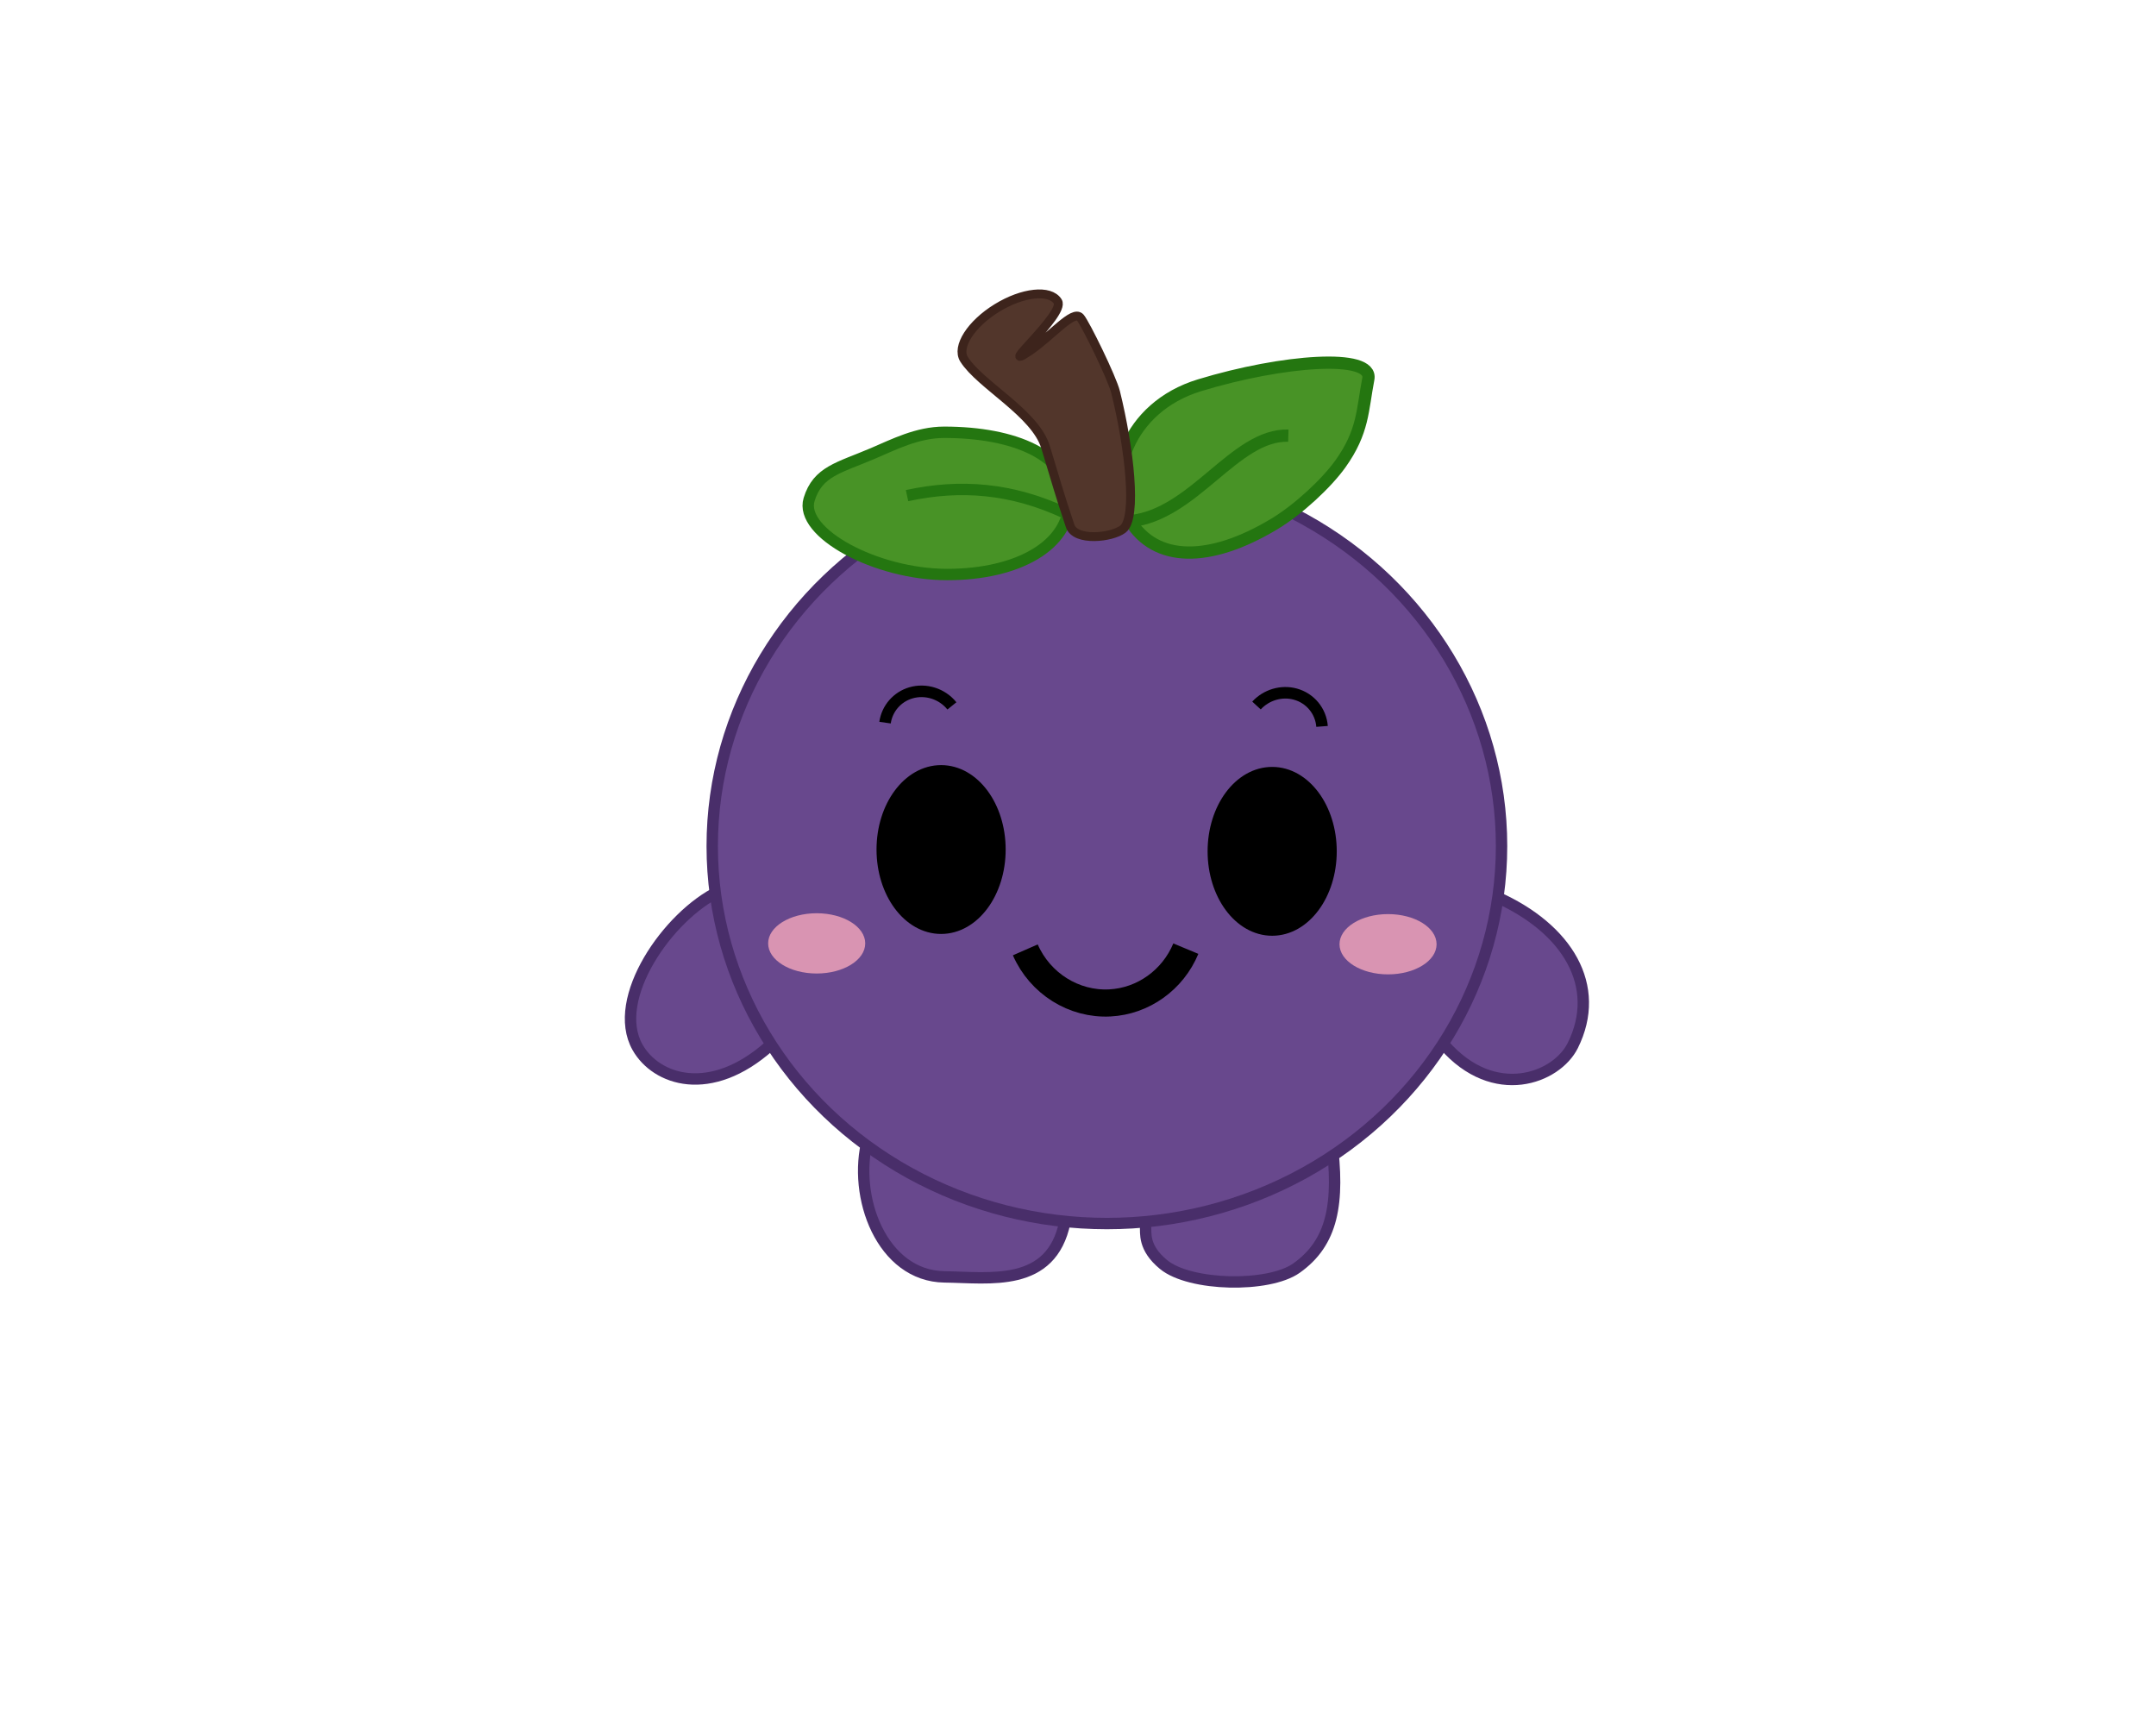 <?xml version="1.0" encoding="UTF-8"?>
<svg id="GrippyGloop" xmlns="http://www.w3.org/2000/svg" viewBox="0 0 1280 1024">
  <g id="Body">
    <path d="M515.19,675.94c-9.31,34.5,8.44,81.56,45.54,82.05,27.09.36,63.4,6.55,71.47-32.53" style="fill: #68488d; stroke: #492e6a; stroke-miterlimit: 10; stroke-width: 6.76px;"/>
    <path d="M680.1,728.04c.32,3.78-1.53,12.57,10.68,22.61,15.71,12.93,62.38,13.84,78.88,2.17,21.41-15.14,25.92-38.26,20.73-77.15" style="fill: #68488d; stroke: #492e6a; stroke-miterlimit: 10; stroke-width: 6.76px;"/>
    <path d="M427.04,529c-30.43,14.59-64.75,63.88-48.55,92.67,10.94,19.44,43.22,30.6,78.49-.92" style="fill: #68488d; stroke: #492e6a; stroke-miterlimit: 10; stroke-width: 6.76px;"/>
    <path d="M888.31,532.39c42.29,18.8,63.03,53,45.4,88.33-9.65,19.33-46.58,33.54-76.34-.49" style="fill: #68488d; stroke: #492e6a; stroke-miterlimit: 10; stroke-width: 6.76px;"/>
    <ellipse cx="657.15" cy="502.25" rx="234.31" ry="224.08" style="fill: #68488d; stroke: #492e6a; stroke-miterlimit: 10; stroke-width: 6.76px;"/>
  </g>
  <g id="Eyes">
    <ellipse cx="558.72" cy="504.3" rx="33.52" ry="45.3" style="stroke: #000; stroke-miterlimit: 10; stroke-width: 9.63px;"/>
    <ellipse cx="755.28" cy="505.37" rx="33.52" ry="45.3" style="stroke: #000; stroke-miterlimit: 10; stroke-width: 9.63px;"/>
  </g>
  <g id="Eyebrows_Mouth" data-name="Eyebrows &amp;amp; Mouth">
    <path d="M784.89,431.21c-.69-9.12-7.06-16.78-15.9-19.18-8.19-2.23-17.17.42-23.02,6.78" style="fill: none; stroke: #000; stroke-miterlimit: 10; stroke-width: 6.85px;"/>
    <path d="M565.14,419.03c-5.85-7.26-15.61-10.33-24.39-7.73-8.13,2.41-14.11,9.31-15.31,17.67" style="fill: none; stroke: #000; stroke-miterlimit: 10; stroke-width: 6.85px;"/>
    <path d="M608.71,563.86c8.78,20.03,28.87,32.59,50.19,31.5,19.75-1.01,37.36-13.58,45.12-32.22" style="fill: none; stroke: #000; stroke-miterlimit: 10; stroke-width: 16.1px;"/>
  </g>
  <g id="Leaf_Left" data-name="Leaf Left">
    <path d="M634.83,297.09c0,26.51-30.26,43.96-72.51,43.96s-88.01-24.79-81.95-44.56c5.12-16.71,17.64-18.71,37.9-27.35,12.24-5.21,26.35-12.53,42.25-12.53,42.25,0,74.3,13.97,74.3,40.48Z" style="fill: #489326; stroke: #247610; stroke-miterlimit: 10; stroke-width: 6.76px;"/>
    <path d="M633,304.84c-32.27-15.19-63-17.47-94.5-10.63" style="fill: #489326; stroke: #247610; stroke-miterlimit: 10; stroke-width: 6.76px;"/>
  </g>
  <g id="Leaf_Right" data-name="Leaf Right">
    <path d="M670.92,309.12c-15.07-24.52-1.9-67.31,41.26-80.43,49.53-15.06,103.11-18.95,100.18-3.73-3.57,18.54-2.89,31.2-16.49,50.3-8.22,11.53-24.92,27.15-39.45,35.87-38.59,23.17-70.43,22.52-85.49-2Z" style="fill: #489326; stroke: #247610; stroke-miterlimit: 10; stroke-width: 7.27px;"/>
    <path d="M670.77,309.4c38.11-3.65,62.23-51.75,94.11-50.8" style="fill: #489326; stroke: #247610; stroke-miterlimit: 10; stroke-width: 7.27px;"/>
  </g>
  <path id="Stem" d="M572.36,213.29c-4.62-7.33,4.08-20.95,19.44-30.42,15.36-9.47,31.56-11.2,36.19-3.87,4.62,7.33-37.19,42.98-17.13,29.62,13.07-8.7,26.29-24.95,30.47-20.13,3.07,3.54,18.91,35.86,21,44.31,8.16,32.97,12.93,74.69,4.35,81.28-6.69,5.13-28.25,7.45-31.37-1.9-7.43-22.28-7.3-23.04-14.6-46.84-6.18-20.17-38.8-36.91-48.35-52.05Z" style="fill: #52362b; stroke: #3d241c; stroke-miterlimit: 10; stroke-width: 5.26px;"/>
  <g id="Cheeks" style="opacity: .76;">
    <ellipse cx="484.86" cy="560.01" rx="28.82" ry="17.89" style="fill: #fcacbd;"/>
    <ellipse cx="824.07" cy="560.52" rx="28.82" ry="17.89" style="fill: #fcacbd;"/>
  </g>
</svg>